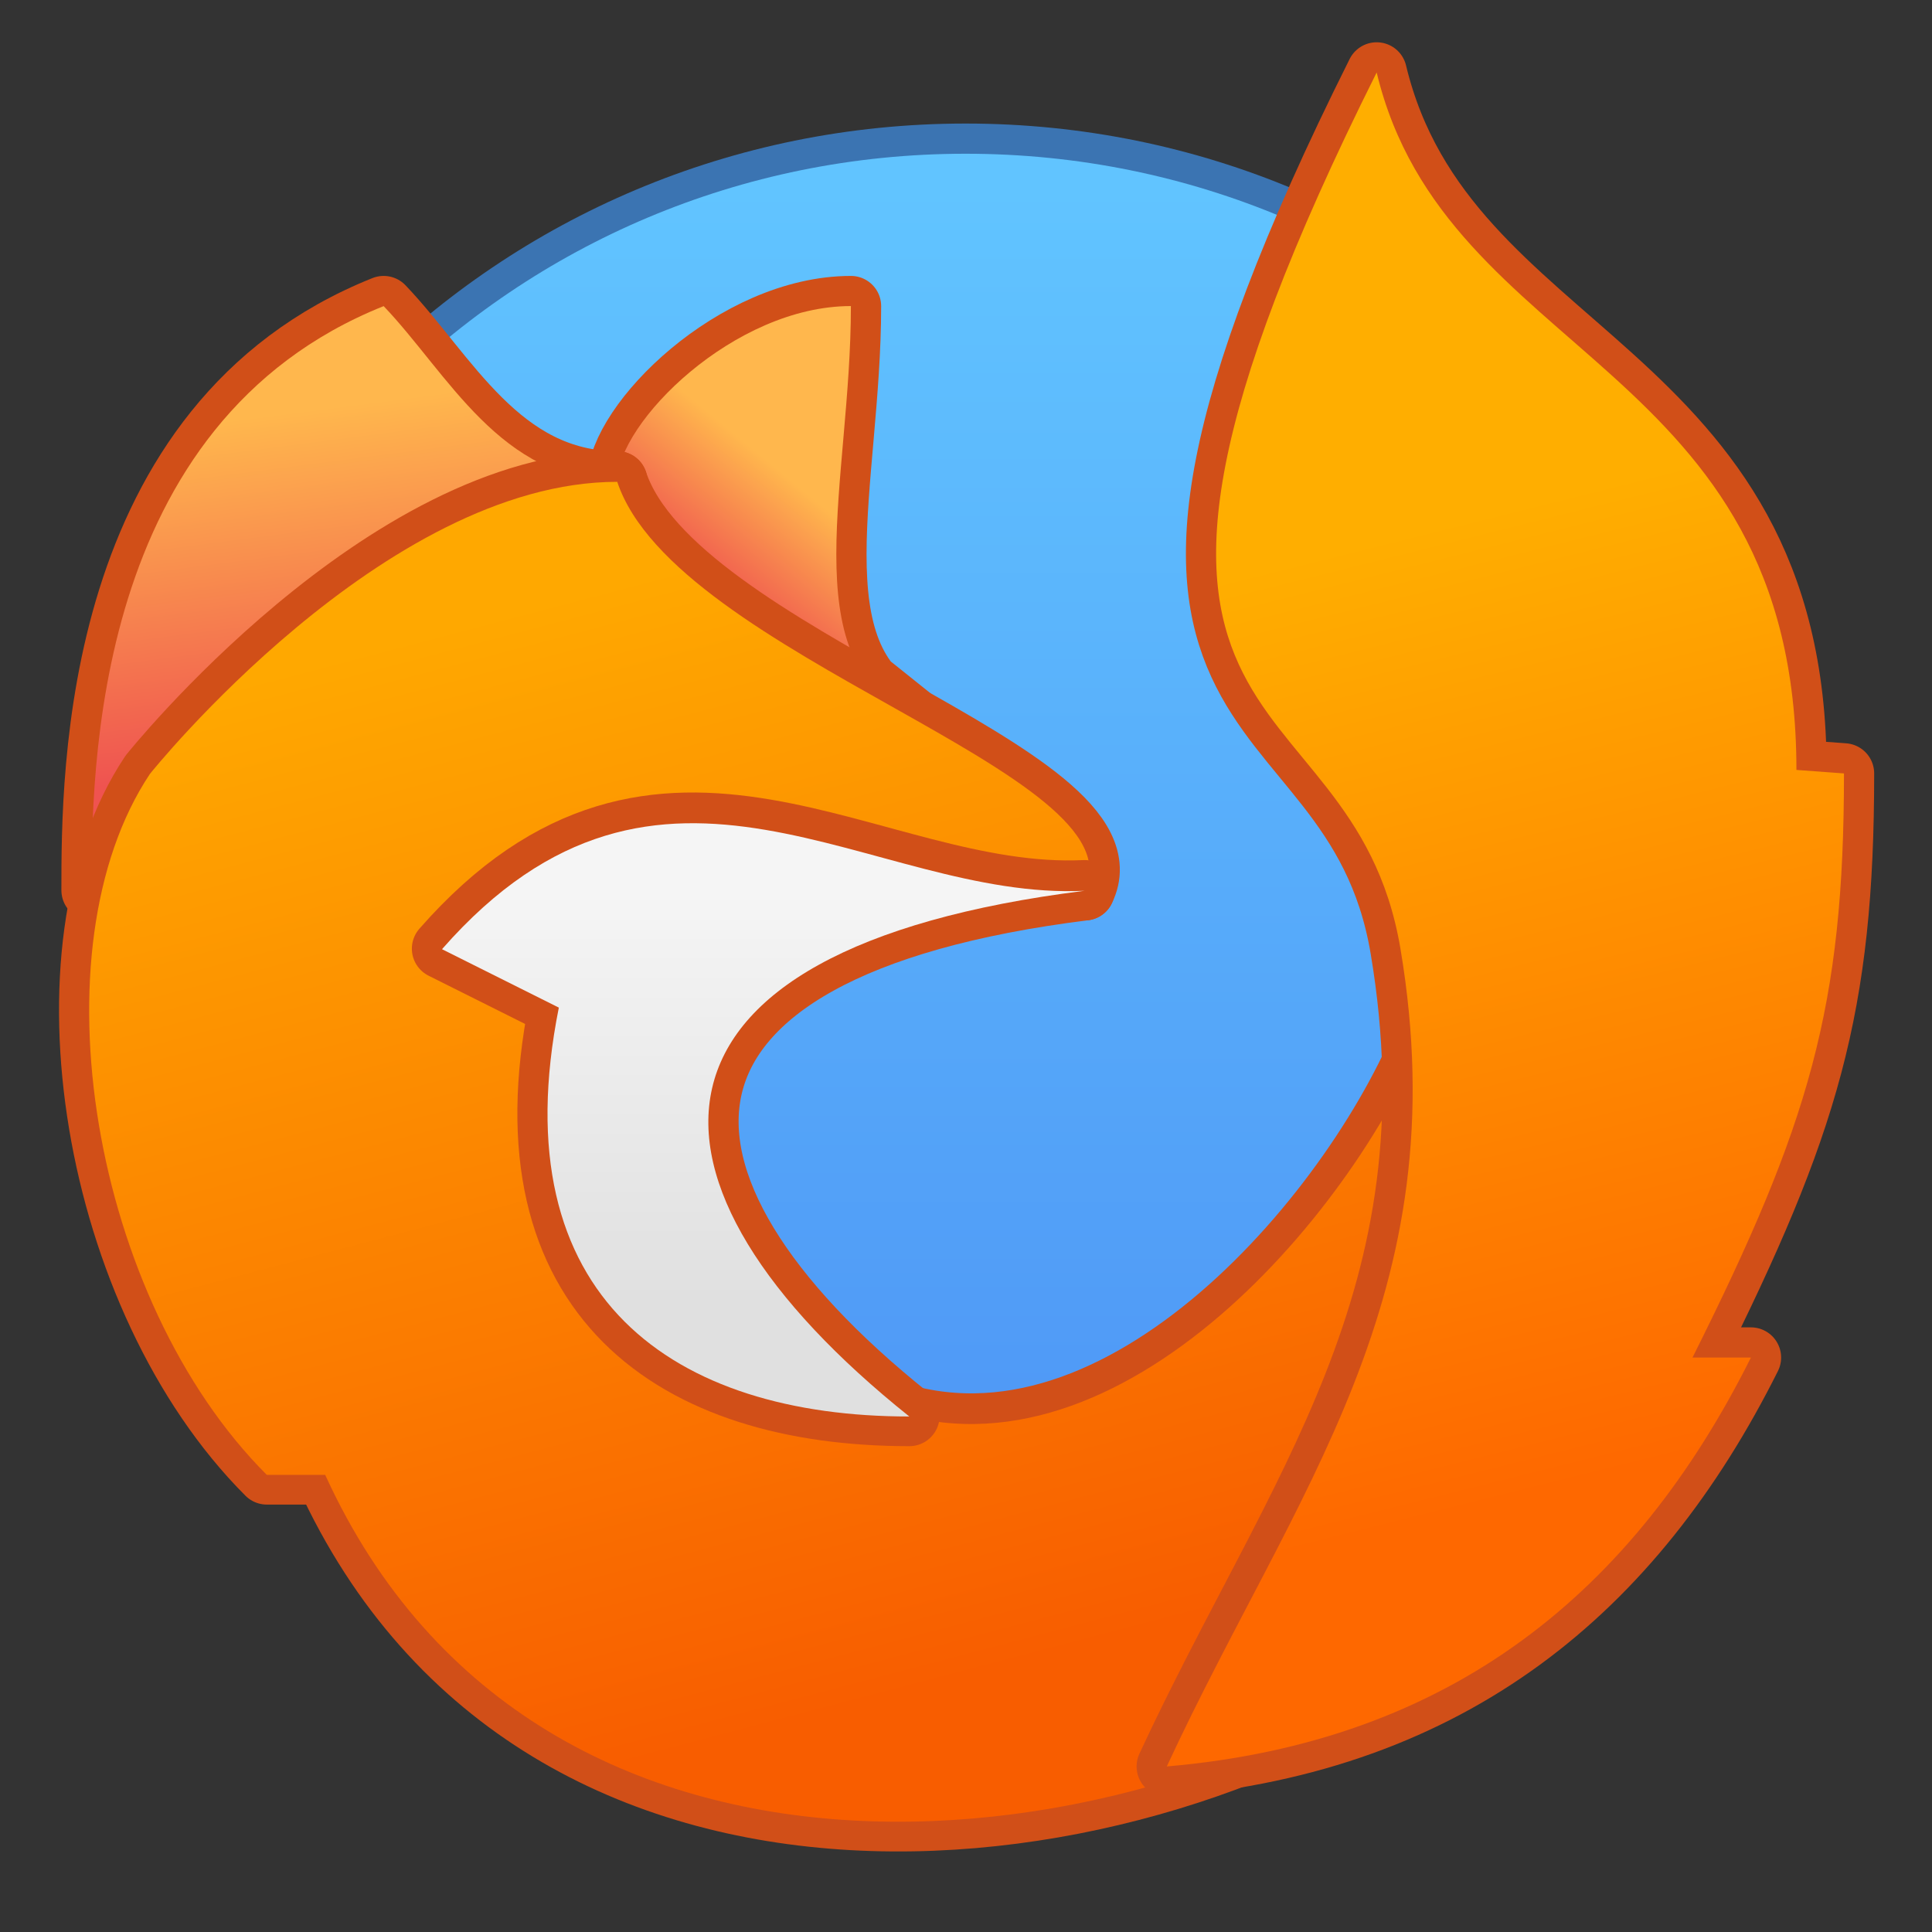 <?xml version="1.0" encoding="UTF-8" standalone="no"?>
<!-- Created with Inkscape (http://www.inkscape.org/) -->

<svg
   xmlns:dc="http://purl.org/dc/elements/1.1/"
   xmlns:cc="http://creativecommons.org/ns#"
   xmlns:rdf="http://www.w3.org/1999/02/22-rdf-syntax-ns#"
   xmlns:svg="http://www.w3.org/2000/svg"
   xmlns="http://www.w3.org/2000/svg"
   xmlns:xlink="http://www.w3.org/1999/xlink"
   xmlns:sodipodi="http://sodipodi.sourceforge.net/DTD/sodipodi-0.dtd"
   xmlns:inkscape="http://www.inkscape.org/namespaces/inkscape"
   width="64"
   height="64"
   viewBox="0 0 64 64"
   version="1.1"
   id="svg8"
   inkscape:version="0.92.3 (2405546, 2018-03-11)"
   sodipodi:docname="firefox.svg">
  <rect x="0" y="0" width="64" height="64" fill="#333333" stroke="none"/>
  <title
     id="title7895">Antu icon Theme</title>
  <defs
     id="defs2">
    <linearGradient
       inkscape:collect="always"
       id="linearGradient1426">
      <stop
         style="stop-color:#fe6800;stop-opacity:1"
         offset="0"
         id="stop1422" />
      <stop
         style="stop-color:#ffae00;stop-opacity:1"
         offset="1"
         id="stop1424" />
    </linearGradient>
    <linearGradient
       inkscape:collect="always"
       xlink:href="#linearGradient1468"
       id="linearGradient1300"
       gradientUnits="userSpaceOnUse"
       gradientTransform="matrix(0.234,0,0,0.234,-527.191,1471.344)"
       x1="2102.834"
       y1="-4960.827"
       x2="2102.834"
       y2="-5114.236" />
    <linearGradient
       id="linearGradient1468"
       inkscape:collect="always">
      <stop
         id="stop1464"
         offset="0"
         style="stop-color:#4d93f5;stop-opacity:1" />
      <stop
         id="stop1466"
         offset="1"
         style="stop-color:#61c4ff;stop-opacity:1" />
    </linearGradient>
    <linearGradient
       inkscape:collect="always"
       xlink:href="#h"
       id="linearGradient4935"
       gradientUnits="userSpaceOnUse"
       gradientTransform="translate(35,-16)"
       x1="11.519"
       y1="292.447"
       x2="13"
       y2="290.65" />
    <linearGradient
       gradientTransform="matrix(0.017,0,0,0.017,-0.4,-0.072)"
       y2="175.118"
       x2="960"
       y1="1695.118"
       x1="960"
       gradientUnits="userSpaceOnUse"
       id="h">
      <stop
         id="stop1047"
         stop-color="#ef5350"
         offset="0" />
      <stop
         id="stop1049"
         stop-color="#ffb74d"
         offset="1" />
    </linearGradient>
    <linearGradient
       inkscape:collect="always"
       xlink:href="#h"
       id="linearGradient4937"
       gradientUnits="userSpaceOnUse"
       gradientTransform="translate(35,-16)"
       x1="3.765"
       y1="295.549"
       x2="3"
       y2="289.65" />
    <linearGradient
       inkscape:collect="always"
       xlink:href="#linearGradient1418"
       id="linearGradient4939"
       gradientUnits="userSpaceOnUse"
       gradientTransform="translate(35,-16)"
       x1="14"
       y1="311.65"
       x2="9"
       y2="292.65" />
    <linearGradient
       inkscape:collect="always"
       id="linearGradient1418">
      <stop
         style="stop-color:#f85d00;stop-opacity:1"
         offset="0"
         id="stop1414" />
      <stop
         style="stop-color:#ffa800;stop-opacity:1"
         offset="1"
         id="stop1416" />
    </linearGradient>
    <linearGradient
       inkscape:collect="always"
       xlink:href="#b"
       id="linearGradient4941"
       gradientUnits="userSpaceOnUse"
       gradientTransform="translate(35,-16)"
       x1="12"
       y1="304.65"
       x2="12"
       y2="297.65" />
    <linearGradient
       gradientTransform="matrix(0.017,0,0,0.017,0.956,-0.072)"
       y2="159.373"
       x2="982.906"
       y1="1719.373"
       x1="982.906"
       gradientUnits="userSpaceOnUse"
       id="b">
      <stop
         id="stop1009"
         stop-color="#e0e0e0"
         offset="0" />
      <stop
         id="stop1011"
         stop-color="#f5f5f5"
         offset="1" />
    </linearGradient>
    <linearGradient
       inkscape:collect="always"
       xlink:href="#linearGradient1426"
       id="linearGradient4943"
       gradientUnits="userSpaceOnUse"
       gradientTransform="translate(35,-16)"
       x1="27"
       y1="307.65"
       x2="23"
       y2="291.65" />
  </defs>
  <sodipodi:namedview
     id="base"
     pagecolor="#ffffff"
     bordercolor="#666666"
     borderopacity="1.0"
     inkscape:pageopacity="0.0"
     inkscape:pageshadow="2"
     inkscape:zoom="5.6"
     inkscape:cx="11.800752"
     inkscape:cy="29.780701"
     inkscape:document-units="px"
     inkscape:current-layer="layer1"
     showgrid="true"
     units="px"
     inkscape:window-width="1874"
     inkscape:window-height="1141"
     inkscape:window-x="46"
     inkscape:window-y="30"
     inkscape:window-maximized="1"
     objecttolerance="10"
     gridtolerance="10"
     guidetolerance="10"
     inkscape:snap-bbox="true"
     inkscape:bbox-paths="true"
     inkscape:bbox-nodes="true"
     inkscape:snap-bbox-edge-midpoints="true"
     inkscape:snap-bbox-midpoints="true"
     inkscape:object-paths="true"
     inkscape:snap-intersection-paths="true"
     inkscape:showpageshadow="false">
    <inkscape:grid
       type="xygrid"
       id="grid7897"
       empspacing="4" />
  </sodipodi:namedview>
  <g
     inkscape:label="Capa 1"
     inkscape:groupmode="layer"
     id="layer1"
     transform="translate(0,-250.65)">
    <g
       id="g3335"
       transform="translate(-37,1)">
      <g
         transform="matrix(1.292,0,0,1.292,115.497,-98.932)"
         id="g2183-1">
        <path
           style="opacity:1;fill:#3b74b2;fill-opacity:1;stroke:none;stroke-width:0.296;stroke-miterlimit:4;stroke-dasharray:none;stroke-opacity:1"
           d="m -35.998,272.968 h 4.6e-5 c 12.009,0 21.677,9.668 21.677,21.677 0,12.009 -9.668,21.677 -21.677,21.677 h -4.6e-5 c -12.009,0 -21.677,-9.668 -21.677,-21.677 0,-12.009 9.668,-21.677 21.677,-21.677 z"
           id="rect4544-55"
           inkscape:connector-curvature="0" />
        <path
           style="opacity:1;fill:url(#linearGradient1300);fill-opacity:1;stroke:none;stroke-width:0.299;stroke-miterlimit:4;stroke-dasharray:none;stroke-opacity:1"
           d="m -35.998,273.742 h 2.2e-5 c 11.58,0 20.903,9.323 20.903,20.903 0,11.58 -9.323,20.903 -20.903,20.903 h -2.2e-5 c -11.58,0 -20.903,-9.323 -20.903,-20.903 0,-11.58 9.323,-20.903 20.903,-20.903 z"
           id="rect4544-5-4"
           inkscape:connector-curvature="0" />
      </g>
    </g>
    <g
       id="g4826-8"
       transform="matrix(1.935,0,0,1.935,-66.626,-264.852)">
      <g
         transform="translate(91,-12)"
         id="g2574-7-8" />
      <path
         sodipodi:nodetypes="cccc"
         inkscape:connector-curvature="0"
         id="path1244-9-5-9"
         d="m 45,274.65 c 0,-1 2,-3 4,-3 0,3 -1,6 1,7 z"
         style="fill:none;stroke:#d14f18;stroke-width:1.034;stroke-linecap:round;stroke-linejoin:round;stroke-miterlimit:4;stroke-dasharray:none;stroke-opacity:1" />
      <path
         sodipodi:nodetypes="cccc"
         inkscape:connector-curvature="0"
         id="path1244-3-2-9-6"
         d="m 44.999,274.649 c 0,-1 2,-3 4,-3 0,3 -0.999,6.001 1.001,7.001 z"
         style="fill:url(#linearGradient4935);fill-opacity:1;stroke:none;stroke-width:2;stroke-linecap:round;stroke-linejoin:round;stroke-miterlimit:4;stroke-dasharray:none;stroke-opacity:1" />
      <path
         sodipodi:nodetypes="cccc"
         inkscape:connector-curvature="0"
         id="path1227-28-7-3"
         d="m 45,274.65 c -2,0 -2.902,-1.852 -4,-3 -5,2 -5,8 -5,10 z"
         style="fill:none;stroke:#d14f18;stroke-width:1.034;stroke-linecap:round;stroke-linejoin:round;stroke-miterlimit:4;stroke-dasharray:none;stroke-opacity:1" />
      <path
         sodipodi:nodetypes="cccc"
         inkscape:connector-curvature="0"
         id="path1227-2-9-7-8"
         d="m 45,274.65 c -2,0 -2.902,-1.852 -4,-3 -5,2 -5,8 -5,10 z"
         style="fill:url(#linearGradient4937);fill-opacity:1;stroke:none;stroke-width:2;stroke-linecap:round;stroke-linejoin:round;stroke-miterlimit:4;stroke-dasharray:none;stroke-opacity:1" />
      <path
         inkscape:connector-curvature="0"
         id="path1261-73-6-5"
         d="m 45,274.65 c -4,0 -8,5 -8,5 -2,3 -1,9 2,12 h 1 c 3.678,8.061 14.038,6.716 19,3 v -11 c -1,3 -5,8 -9,7 l -0.002,0.008 c -8.999,-6.009 0.002,-9.008 3.002,-9.008 1,-2 -7,-4 -8,-7 z"
         style="fill:none;stroke:#d14f18;stroke-width:1.034;stroke-linecap:round;stroke-linejoin:round;stroke-miterlimit:4;stroke-dasharray:none;stroke-opacity:1"
         sodipodi:nodetypes="ccccccccccc" />
      <path
         inkscape:connector-curvature="0"
         id="path1261-73-5-7-6"
         d="m 44.999,274.658 c -4,0 -8,5 -8,5 -2,3 -1,9 2,12 h 1 c 3.678,8.061 14.038,6.716 19,3 v -11 c -1,3 -5,8 -9,7 l -0.002,0.008 c -8.999,-6.009 0.002,-9.008 3.002,-9.008 1,-2 -7,-4 -8,-7 z"
         style="fill:url(#linearGradient4939);fill-opacity:1;stroke:none;stroke-width:2;stroke-linecap:round;stroke-linejoin:round;stroke-miterlimit:4;stroke-dasharray:none;stroke-opacity:1"
         sodipodi:nodetypes="ccccccccccc" />
      <path
         sodipodi:nodetypes="ccccc"
         inkscape:connector-curvature="0"
         id="path1175-1-3-1"
         d="m 50,290.65 c -5,-4 -5,-8 3,-9 -3.663,0.176 -7.238,-3.29 -11,1 l 2,1 c -1,5 2,7 6,7 z"
         style="fill:none;stroke:#d14f18;stroke-width:1.034;stroke-linecap:butt;stroke-linejoin:round;stroke-miterlimit:4;stroke-dasharray:none;stroke-opacity:1" />
      <path
         sodipodi:nodetypes="ccccc"
         inkscape:connector-curvature="0"
         id="path1175-7-2-6-1"
         d="m 49.999,290.659 c -5,-4 -5,-8 3,-9 -3.663,0.176 -7.238,-3.29 -11,1 l 2,1 c -1,5 2,7 6,7 z"
         style="fill:url(#linearGradient4941);fill-opacity:1;stroke:none;stroke-width:2;stroke-linecap:butt;stroke-linejoin:round;stroke-miterlimit:4;stroke-dasharray:none;stroke-opacity:1" />
      <path
         sodipodi:nodetypes="ccccccscc"
         inkscape:connector-curvature="0"
         id="path1143-1-8-9-9-5-5"
         d="m 58,267.65 c 1.186,4.94 7.186,4.94 7.186,11.94 L 66,279.65 c 0,4 -0.593,6 -2.593,10 h 1 c -2,4 -5.116,6.58 -10,7 2.192,-4.726 5.003,-8.042 4,-14 C 57.569,277.671 52,279.65 58,267.65 Z"
         style="fill:none;fill-opacity:1;stroke:#d14f18;stroke-width:1.034;stroke-linecap:butt;stroke-linejoin:round;stroke-miterlimit:4;stroke-dasharray:none;stroke-opacity:1" />
      <path
         style="fill:url(#linearGradient4943);fill-opacity:1;stroke:none;stroke-width:2;stroke-linecap:butt;stroke-linejoin:round;stroke-miterlimit:4;stroke-dasharray:none;stroke-opacity:1"
         d="m 58,267.65 c 1.186,4.94 7.186,4.94 7.186,11.94 L 66,279.65 c 0,4 -0.593,6 -2.593,10 h 1 c -2,4 -5.116,6.58 -10,7 2.192,-4.726 5.003,-8.042 4,-14 C 57.569,277.671 52,279.65 58,267.65 Z"
         id="path1143-1-8-9-9-4-6-9"
         inkscape:connector-curvature="0"
         sodipodi:nodetypes="ccccccscc" />
    </g>
  </g>
</svg>
